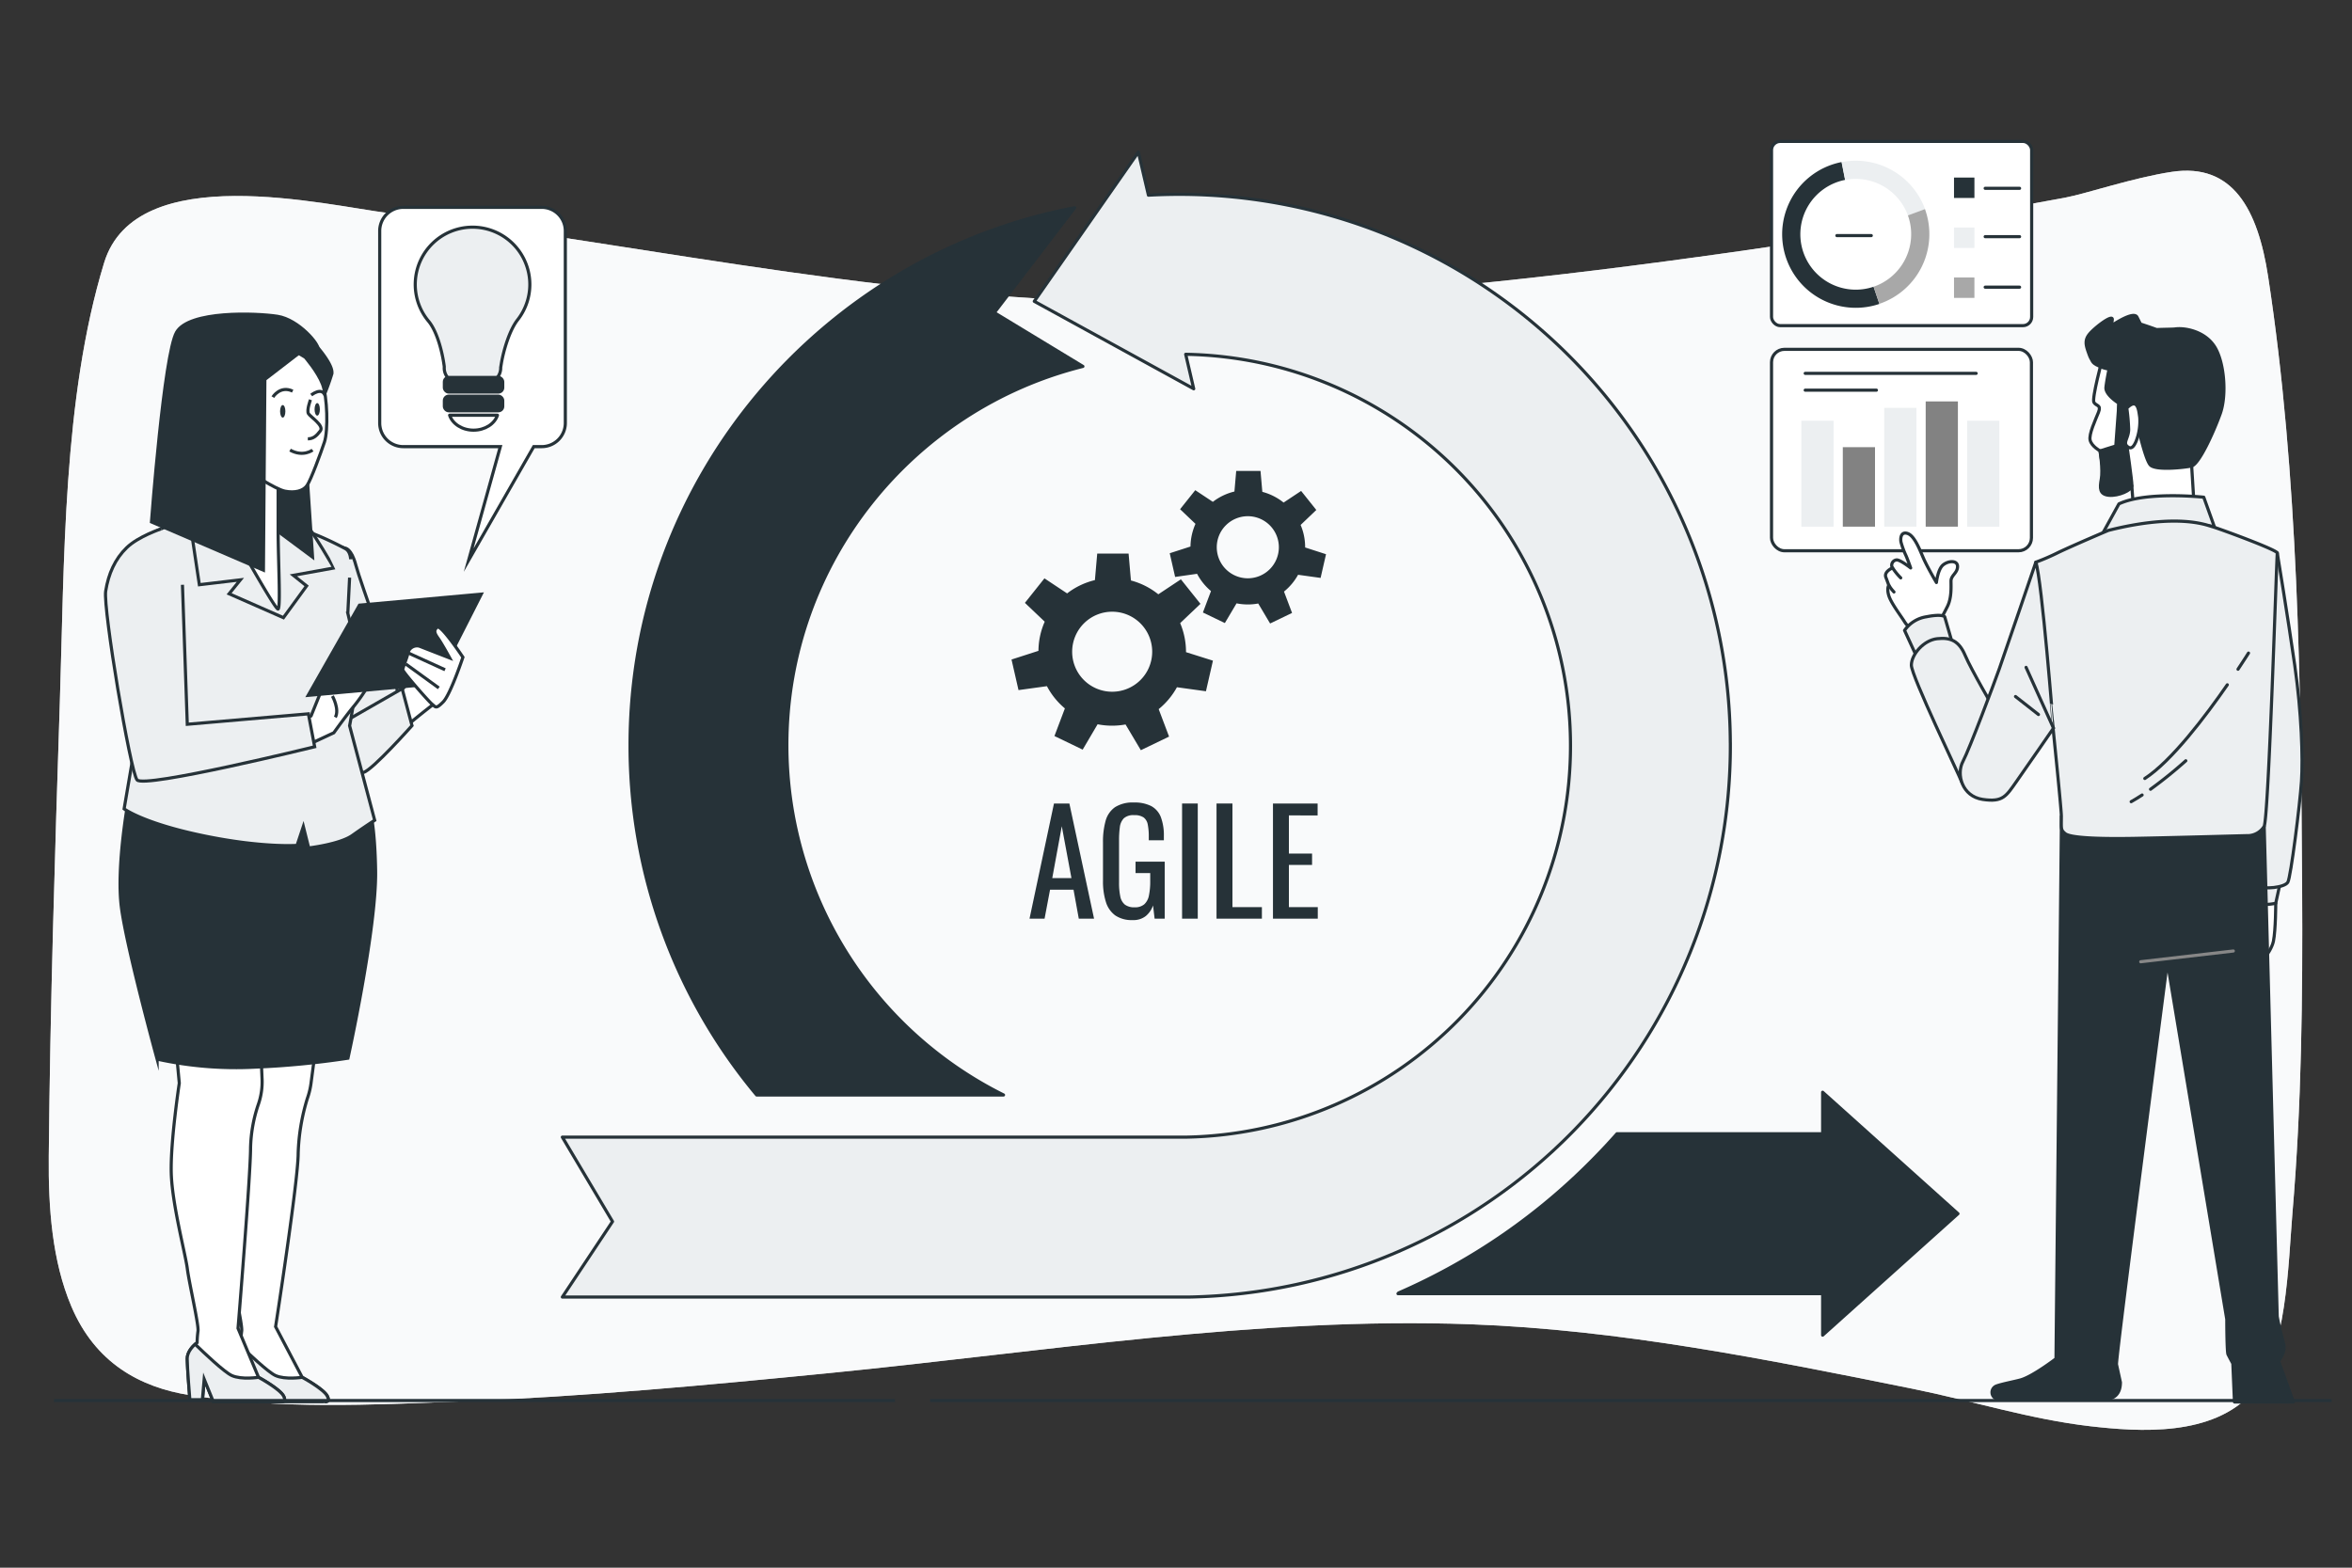 <svg xmlns="http://www.w3.org/2000/svg" viewBox="0 0 750 500"><rect x="0" y="0" width="750" height="500" fill="#333333" stroke="none"/><g id="freepik--background-simple--inject-62"><path d="M692.6,54.8c-12.35,1.85-27.43,7-34.13,8.25q-52.9,9.83-106,17.37C494.91,88.56,437.09,95,379.34,96.23,293.39,98.13,209.07,78.38,124.18,68c-20.19-2.46-80.87-17.47-91,15.87C20,127.12,20.54,179.06,19.07,224.26c-1.56,48.21-3.07,96.37-3.52,144.52-.16,16.49,1.09,33.43,7.19,47.85,7.64,18.05,21.83,25.8,37.68,28.33,28.68,4.56,57.85,3.12,86.81,2,39.16-1.54,78.31-5.18,117.41-9.05,67.69-6.7,136.52-18,204.28-15.55,47.57,1.74,94.36,11.15,141,20.58,18.9,3.82,37.45,9.73,56.6,11.94,15.52,1.78,39.22,3.51,52-11.06C729.23,431.57,729.66,403,731,387c2.93-34.44,3.3-69.14,3.1-103.61-.38-64.59-1.14-131.78-10.83-195.09C720,66.8,712,51.9,692.6,54.8Z" style="fill:#ECEFF1"></path><path d="M692.6,54.8c-12.35,1.85-27.43,7-34.13,8.25q-52.9,9.83-106,17.37C494.91,88.56,437.09,95,379.34,96.23,293.39,98.13,209.07,78.38,124.18,68c-20.19-2.46-80.87-17.47-91,15.87C20,127.12,20.54,179.06,19.07,224.26c-1.56,48.21-3.07,96.37-3.52,144.52-.16,16.49,1.09,33.43,7.19,47.85,7.64,18.05,21.83,25.8,37.68,28.33,28.68,4.56,57.85,3.12,86.81,2,39.16-1.54,78.31-5.18,117.41-9.05,67.69-6.7,136.52-18,204.28-15.55,47.57,1.74,94.36,11.15,141,20.58,18.9,3.82,37.45,9.73,56.6,11.94,15.52,1.78,39.22,3.51,52-11.06C729.23,431.57,729.66,403,731,387c2.93-34.44,3.3-69.14,3.1-103.61-.38-64.59-1.14-131.78-10.83-195.09C720,66.8,712,51.9,692.6,54.8Z" style="fill:#fff;opacity:0.7"></path></g><g id="freepik--speech-bubble--inject-62"><path d="M172.75,66.13H128.61a7.53,7.53,0,0,0-7.53,7.53v61.26a7.53,7.53,0,0,0,7.53,7.53h30.93l-10.09,36.2,20.75-36.2h2.55a7.53,7.53,0,0,0,7.52-7.53V73.66A7.53,7.53,0,0,0,172.75,66.13Z" style="fill:#fff;stroke:#263238;stroke-miterlimit:10"></path><path d="M158.59,120.39a4.78,4.78,0,0,0,1.07-3.19l.24-1.46c.71-4.11,2.59-10.46,5.17-13.75a18.27,18.27,0,1,0-28.41.45c2.81,3.37,4.44,10.12,5,14.46l0,.3a4.76,4.76,0,0,0,1.12,3.25" style="fill:#ECEFF1;stroke:#263238;stroke-linecap:round;stroke-linejoin:round"></path><rect x="141.7" y="120.39" width="18.61" height="4.65" rx="1.4" style="fill:#263238;stroke:#263238;stroke-linecap:round;stroke-linejoin:round"></rect><rect x="141.7" y="126.36" width="18.61" height="4.65" rx="1.4" style="fill:#263238;stroke:#263238;stroke-linecap:round;stroke-linejoin:round"></rect><path d="M143.37,132.43c.91,2.75,4,4.77,7.63,4.77s6.72-2,7.63-4.77Z" style="fill:none;stroke:#263238;stroke-linecap:round;stroke-linejoin:round"></path></g><g id="freepik--Charts--inject-62"><rect x="564.9" y="45.1" width="82.95" height="58.76" rx="2.77" style="fill:#fff;stroke:#263238;stroke-linecap:round;stroke-linejoin:round"></rect><path d="M591.77,98.17a23.46,23.46,0,0,1-4.54-46.48l1.12,5.69a17.67,17.67,0,1,0,9.09,34.07l1.86,5.48A23.4,23.4,0,0,1,591.77,98.17Z" style="fill:#263238"></path><path d="M608.39,68.7a17.71,17.71,0,0,0-20-11.32l-1.12-5.69a23.76,23.76,0,0,1,4.54-.43,23.51,23.51,0,0,1,22.06,15.47Z" style="fill:#ECEFF1"></path><path d="M599.3,96.93l-1.86-5.48A17.72,17.72,0,0,0,608.39,68.7l5.44-2a23.46,23.46,0,0,1-14.53,30.2Z" style="fill:#a8a8a8"></path><rect x="623.09" y="56.63" width="6.51" height="6.51" style="fill:#263238"></rect><rect x="623.09" y="72.57" width="6.51" height="6.51" style="fill:#ECEFF1"></rect><rect x="623.09" y="88.5" width="6.51" height="6.51" style="fill:#a8a8a8"></rect><line x1="633.03" y1="60.06" x2="644" y2="60.06" style="fill:none;stroke:#263238;stroke-linecap:round;stroke-linejoin:round"></line><line x1="633.03" y1="75.48" x2="644" y2="75.48" style="fill:none;stroke:#263238;stroke-linecap:round;stroke-linejoin:round"></line><line x1="585.74" y1="75.14" x2="596.71" y2="75.14" style="fill:none;stroke:#263238;stroke-linecap:round;stroke-linejoin:round"></line><line x1="633.03" y1="91.59" x2="644" y2="91.59" style="fill:none;stroke:#263238;stroke-linecap:round;stroke-linejoin:round"></line><rect x="564.9" y="111.42" width="82.88" height="64.24" rx="4.11" style="fill:#fff;stroke:#263238;stroke-linecap:round;stroke-linejoin:round"></rect><rect x="574.41" y="134.18" width="10.27" height="33.8" style="fill:#ECEFF1"></rect><rect x="587.63" y="142.62" width="10.27" height="25.35" style="fill:#828282"></rect><rect x="600.84" y="130.08" width="10.27" height="37.89" style="fill:#ECEFF1"></rect><rect x="614.06" y="128.03" width="10.27" height="39.94" style="fill:#828282"></rect><rect x="627.28" y="134.18" width="10.27" height="33.8" style="fill:#ECEFF1"></rect><line x1="575.64" y1="119.08" x2="630.15" y2="119.08" style="fill:none;stroke:#263238;stroke-linecap:round;stroke-linejoin:round"></line><line x1="575.64" y1="124.44" x2="598.35" y2="124.44" style="fill:none;stroke:#263238;stroke-linecap:round;stroke-linejoin:round"></line></g><g id="freepik--Gears--inject-62"><path d="M375.3,219.19l9.25,1.28,2.23-9.76L378.19,208s0,0,0-.08a23.56,23.56,0,0,0-1.86-9.18l6.47-6.15-6.24-7.82-7.2,4.78a23.33,23.33,0,0,0-8.73-4.41l-.75-8.59h-10l-.74,8.47a23.41,23.41,0,0,0-8.86,4.24l-7.23-4.8-6.23,7.82,6.32,6a23.44,23.44,0,0,0-2,9.3l-8.59,2.77,2.23,9.75,9.06-1.25a23.44,23.44,0,0,0,5.73,7.09l-3.33,8.81,9,4.34L350,231a23.87,23.87,0,0,0,8.91.06l4.88,8.21,9-4.34-3.31-8.76A23.81,23.81,0,0,0,375.3,219.19Zm-33.41-11.32a12.76,12.76,0,1,1,12.75,12.75A12.75,12.75,0,0,1,341.89,207.87Z" style="fill:#263238"></path><path d="M413.93,183.32l7.18,1,1.73-7.56-6.66-2.15v-.06a18.11,18.11,0,0,0-1.44-7.12l5-4.78-4.84-6.07-5.59,3.71a18.25,18.25,0,0,0-6.78-3.42l-.58-6.67H394.2l-.57,6.57a18.28,18.28,0,0,0-6.88,3.29l-5.61-3.72-4.84,6.07,4.91,4.67a18.36,18.36,0,0,0-1.59,7.23L373,176.45l1.72,7.56,7-1a18.29,18.29,0,0,0,4.44,5.51l-2.58,6.83,7,3.37,3.73-6.29a18.44,18.44,0,0,0,3.59.36,18.22,18.22,0,0,0,3.32-.31l3.79,6.38,7-3.37-2.57-6.81A18.27,18.27,0,0,0,413.93,183.32ZM388,174.54a9.9,9.9,0,1,1,9.9,9.9A9.9,9.9,0,0,1,388,174.54Z" style="fill:#263238"></path></g><g id="freepik--Text--inject-62"><path d="M328.29,293l7.8-36.73H341L348.87,293H344l-1.68-9.25h-7.48L333.09,293Zm7.25-12.93h6.12l-3.08-16.55Z" style="fill:#263238"></path><path d="M361.16,293.45a9.32,9.32,0,0,1-5.51-1.47,8.3,8.3,0,0,1-3-4.29,21.64,21.64,0,0,1-.93-6.76V268.65a24.55,24.55,0,0,1,.84-6.88,7.81,7.81,0,0,1,3-4.33,10.49,10.49,0,0,1,6-1.49,11.58,11.58,0,0,1,5.56,1.15,6.77,6.77,0,0,1,3.06,3.54,16.43,16.43,0,0,1,.95,6V268h-4.81v-1.13A19.22,19.22,0,0,0,366,263a3.66,3.66,0,0,0-1.29-2.26,5,5,0,0,0-3.06-.75,4.48,4.48,0,0,0-3.29,1,4.93,4.93,0,0,0-1.27,2.84,30.52,30.52,0,0,0-.25,4.05v13.61a20.91,20.91,0,0,0,.39,4.4,4.47,4.47,0,0,0,1.47,2.63,4.92,4.92,0,0,0,3.09.86,4.54,4.54,0,0,0,3.08-.95,5.11,5.11,0,0,0,1.5-2.82,22.07,22.07,0,0,0,.41-4.62v-2.54h-4.68v-3.63h9.3V293h-3.22l-.5-4.22a7.61,7.61,0,0,1-2.27,3.35A6.31,6.31,0,0,1,361.16,293.45Z" style="fill:#263238"></path><path d="M376.94,293V256.27h5V293Z" style="fill:#263238"></path><path d="M387.92,293V256.27H393v33.05h9.39V293Z" style="fill:#263238"></path><path d="M405.92,293V256.27h14.24v3.8H411v12.16h7.39v3.63H411v13.46h9.21V293Z" style="fill:#263238"></path></g><g id="freepik--Arrows--inject-62"><path d="M551.77,236.88A175.88,175.88,0,0,1,379.2,413.68q-1.63,0-3.3,0H179.32l16-24.08-16-26.92H375.9c.79,0,1.57,0,2.35,0A124.86,124.86,0,0,0,378.09,113L380.65,124l-50.84-27.9L363,48.52l3.21,13.73c3.23-.17,6.46-.27,9.68-.27a175.73,175.73,0,0,1,175.87,174.9Z" style="fill:#ECEFF1;stroke:#263238;stroke-linecap:round;stroke-linejoin:round"></path><path d="M624.35,387.1,581.2,348.36V361.6H515.62c-2.26,2.55-4.59,5.07-7,7.52A197.64,197.64,0,0,1,446,412.37l-.21.23H581.2v13.23Z" style="fill:#263238;stroke:#263238;stroke-linecap:round;stroke-linejoin:round"></path><path d="M250.91,237.71c0-58.28,40.24-107.32,94.4-120.85L317.07,99.73l25.62-33.48c-80.64,15.38-141.78,86.41-141.78,171.46a173.78,173.78,0,0,0,40.37,111.52H320A124.68,124.68,0,0,1,250.91,237.71Z" style="fill:#263238;stroke:#263238;stroke-linecap:round;stroke-linejoin:round"></path></g><g id="freepik--character-2--inject-62"><path d="M670.36,114.58s-3.38,12.56-2.65,13.77,2.41.72,1.45,3.14-3.14,7-2.66,8.93,3.14,3.38,3.14,3.38,1.21,8.7,2.41,10.39,7.73.73,7.73.73l.49,6.52,19.32-1.21-.72-11.59-1-35.75Z" style="fill:#fff;stroke:#263238;stroke-linecap:round;stroke-linejoin:round"></path><path d="M706.11,110.47c-3.14-4.83-9.42-6-12.56-5.55-.55.08-2.86.09-5.88.19-2.3-.86-5.14-1.77-5.14-1.77l-1.09-2.18c-1.08-2.17-8.16,2.72-8.16,2.72l.28-1.9c.27-1.9-5.17,2.18-7.08,4.35s-1.36,3.81-.27,6.8a8.44,8.44,0,0,0,.82,1.7,2.61,2.61,0,0,0,1.2,1.32,2.23,2.23,0,0,0,.68.36,10.86,10.86,0,0,0,3.63,1.21s-.73,3.38-1,5.79,4.11,5.08,4.11,5.08-.24,3.62.24,4.83,1.69,1.45,2.41.48,1.21-5.55,1.94-3.62,3.62,16.42,5.55,18.11,10.63.73,13,.25,7-10.63,9.18-16.67S709.25,115.3,706.11,110.47Z" style="fill:#263238;stroke:#263238;stroke-linecap:round;stroke-linejoin:round"></path><path d="M675.68,128.59l-1,13.65-5,1.56s.92,6.06.38,9-.55,4.9,2.45,5.17,7.29-1.59,7.31-3.1-1.59-12.68-1.59-12.68l2.08-12Z" style="fill:#263238;stroke:#263238;stroke-linecap:round;stroke-linejoin:round"></path><path d="M678.19,130.16a61.29,61.29,0,0,1,.59,6.78c0,2.65-1.77,4.13-.59,5.3s2.06.59,2.95-1.47a17.55,17.55,0,0,0,1.18-7.67C682,131,681.73,126.62,678.19,130.16Z" style="fill:#fff;stroke:#263238;stroke-linecap:round;stroke-linejoin:round"></path><path d="M675.68,160.71l-5.32,9.66s13.29-3.86,20.54-3.86A99.24,99.24,0,0,1,706.11,168l-3.38-9.42S684.37,156.61,675.68,160.71Z" style="fill:#ECEFF1;stroke:#263238;stroke-linecap:round;stroke-linejoin:round"></path><path d="M725.68,288.09s0,8.46-.73,12.08-5.55,9.18-7.48,10.14-4.35,1.21-4.84,0-1.2-.72-.48-7S715.53,285,715.53,285Z" style="fill:#fff;stroke:#263238;stroke-linecap:round;stroke-linejoin:round"></path><path d="M716.51,291.13s-.55,4,.18,5.84a27.49,27.49,0,0,0,2,3.84,9.13,9.13,0,0,1-2.92,4.56L713.59,307" style="fill:none;stroke:#263238;stroke-linecap:round;stroke-linejoin:round"></path><path d="M714.68,299.53a17.4,17.4,0,0,0,4,1.28" style="fill:none;stroke:#263238;stroke-linecap:round;stroke-linejoin:round"></path><path d="M727.37,280.36l-1.69,7.73a18.76,18.76,0,0,1-6.28.24,4.8,4.8,0,0,1-3.87-3.38l.73-6.76Z" style="fill:#ECEFF1;stroke:#263238;stroke-linecap:round;stroke-linejoin:round"></path><path d="M726.18,176.41s3.38,20.53,5.56,35.75,2.63,29.71,2.15,37-3.38,30.52-4.35,32.21-7.49,2.41-10.14,1.21-3.87-2.66-3.87-7.25S718,227.86,718,227.86Z" style="fill:#ECEFF1;stroke:#263238;stroke-linecap:round;stroke-linejoin:round"></path><path d="M726.6,434.11s2.23-2.75,1.65-5.26c-.37-1.62-1.47-5.42-2.1-9L722,263.61l-64.64-3.3-1.75,173.05s-7.33,5.62-11.24,6.74c-1.83.52-5.92,1.28-7.74,1.95a2.16,2.16,0,0,0,.68,4.19h33.84c3.36,0,5-2,5-5.35,0,0-1.26-5.73-1.26-5.77,0-3.91,16.23-128.36,16.23-128.36l18.95,114c0,2,.05,10.5.39,11.19s1.15,2.19,1.54,2.92l.52,12.28h18.78Z" style="fill:#263238;stroke:#263238;stroke-linecap:round;stroke-linejoin:round"></path><line x1="682.63" y1="306.74" x2="712.15" y2="303.31" style="fill:none;stroke:#878787;stroke-linecap:round;stroke-linejoin:round"></line><path d="M672.3,169.17s-10.81,4.59-15.88,7a73.26,73.26,0,0,1-7.24,3.14s8.14,76.9,8.14,81-.24,4.35,1.21,5.56,8.94,1.76,22.23,1.52,35.16-.88,36.37-.88a6.23,6.23,0,0,0,4.83-2.9c1.45-2.17,4-86.23,4.22-87.2s-19.1-8-20.79-8.45S694.53,163.58,672.3,169.17Z" style="fill:#ECEFF1;stroke:#263238;stroke-linecap:round;stroke-linejoin:round"></path><path d="M710.24,218.41c-6.91,10-17.82,24.4-26.31,29.88" style="fill:none;stroke:#263238;stroke-linecap:round;stroke-linejoin:round"></path><path d="M717,208.29s-1.25,2-3.35,5.16" style="fill:none;stroke:#263238;stroke-linecap:round;stroke-linejoin:round"></path><path d="M683.07,253.56c-1.18.77-2.35,1.49-3.49,2.13" style="fill:none;stroke:#263238;stroke-linecap:round;stroke-linejoin:round"></path><path d="M697,242.64a142.41,142.41,0,0,1-11.24,9.08" style="fill:none;stroke:#263238;stroke-linecap:round;stroke-linejoin:round"></path><path d="M618.64,197.89s.93-1.63,2.33-4.42,1.16-6.28,1.16-8.14,2.09-2.56,2.09-4.65-3-1.86-4.65-.47-2.09,5.58-2.09,5.58-2.58-4.36-4-7.44c-1.23-2.77-2.94-7.53-5.27-8.23s-2.2,2.17-2,2.87a26.69,26.69,0,0,0,1.44,3.95c.53,1.08,1.62,4.2,1.62,4.2s-3.26-2.56-4.42-2.56a1.71,1.71,0,0,0-1.4,2.56s-2.79,1.17-2.09,3,.93,2.55.93,2.55-.7.93,0,3.26,3.72,6.28,4.89,8.14a9.87,9.87,0,0,0,2.55,2.79Z" style="fill:#fff;stroke:#263238;stroke-linecap:round;stroke-linejoin:round"></path><path d="M603.52,181.14a19.39,19.39,0,0,0,2.58,3.17" style="fill:none;stroke:#263238;stroke-linecap:round;stroke-linejoin:round"></path><path d="M602.36,186.72a10.84,10.84,0,0,0,1.58,2.08" style="fill:none;stroke:#263238;stroke-linecap:round;stroke-linejoin:round"></path><path d="M611.43,210l-4.11-8.94a10.38,10.38,0,0,1,7-4.35c5.08-1,5.8,0,5.8,0l2.66,9.18S614.08,206.61,611.43,210Z" style="fill:#ECEFF1;stroke:#263238;stroke-linecap:round;stroke-linejoin:round"></path><path d="M636.06,226.41s-7.48-12.8-9.42-17.39-4.59-5.79-8.93-5.31-8.22,5.07-8.22,8.45,15.28,35.16,16,37.1,6.23,4,9.85,1.79S639.45,237,636.06,226.41Z" style="fill:#ECEFF1;stroke:#263238;stroke-linecap:round;stroke-linejoin:round"></path><path d="M649.18,179.31s-10,29.37-11.65,34-9.44,25.46-11.61,29.57-.24,11.11,6.28,12.08,7.49-1,10.87-5.8,11.73-16.91,11.73-16.91S651.11,184.87,649.18,179.31Z" style="fill:#ECEFF1;stroke:#263238;stroke-linecap:round;stroke-linejoin:round"></path><line x1="654.8" y1="232.21" x2="646.07" y2="212.85" style="fill:none;stroke:#263238;stroke-linecap:round;stroke-linejoin:round"></line><line x1="642.7" y1="222.15" x2="650.02" y2="227.89" style="fill:none;stroke:#263238;stroke-linecap:round;stroke-linejoin:round"></line></g><g id="freepik--character-1--inject-62"><path d="M100.94,110.39s5.49,6.12,4.86,8.87a70.81,70.81,0,0,1-3.17,8.45l-13.31-16,7.6-4.65Z" style="fill:#263238;stroke:#263238;stroke-miterlimit:10"></path><path d="M110.06,174.84s2,0,3.41,5.4,12.52,35.55,13.37,40.67,2.56,9.38-1.14,11.94-10.81,4.15-14.23-.11-.84-6.14-3.11-18.94-4.27-25.88-4.27-33.27S109.21,174.56,110.06,174.84Z" style="fill:#ECEFF1;stroke:#263238;stroke-miterlimit:10"></path><path d="M133.21,214.4a149.82,149.82,0,0,0-10,11.79c-3.11,4.45-19,16.16-12.86,18.16s12.68-5,14.38-7.93S140.34,223,140.34,223Z" style="fill:#fff;stroke:#263238;stroke-miterlimit:10"></path><path d="M128.24,219.64l3.14,11.79s-12.57,14.14-15.45,14.92-4.19-6-5-7.85-.45-8.68-.45-8.68Z" style="fill:#ECEFF1;stroke:#263238;stroke-miterlimit:10"></path><path d="M70.25,336.36l.85,9.1s-2.84,18.77-2.56,28.73,4.55,25.87,5.12,30.42,3.7,17.92,3.41,19.91a29.76,29.76,0,0,0-.28,3.7s-3.13,2.27-3.13,5.12.86,13.08.86,13.08h4l.56-6.54L81.91,447h21.33s2.27.56,1.13-1.71-8-6-8-6l-8.49-16.16s7.2-46.47,7.2-55.28a66.07,66.07,0,0,1,2.94-17.55,23.77,23.77,0,0,0,1.15-4.76l1.06-8.06Z" style="fill:#fff;stroke:#263238;stroke-miterlimit:10"></path><path d="M104.37,445.28c-1.13-2.28-8-6-8-6s-5.4.85-8.53-.57c-2.41-1.1-8.85-7.24-11.7-10-.91.83-2.52,2.57-2.52,4.62,0,2.84.86,13.08.86,13.08h4l.56-6.54L81.91,447h21.33S105.51,447.55,104.37,445.28Z" style="fill:#ECEFF1;stroke:#263238;stroke-miterlimit:10"></path><path d="M56.32,336.36l.85,9.1s-2.85,18.77-2.56,28.73,4.55,25.87,5.12,30.42,3.69,17.92,3.41,19.91a29.76,29.76,0,0,0-.28,3.7s-3.13,2.27-3.13,5.12.85,13.08.85,13.08h4l.57-6.54L68,447H89.3s2.28.56,1.14-1.71-8-6-8-6l-6.54-15.64s4-48.79,4-57.6a46.24,46.24,0,0,1,2.54-14,21.68,21.68,0,0,0,1.13-7.87l-.29-6.71Z" style="fill:#fff;stroke:#263238;stroke-miterlimit:10"></path><path d="M90.44,445.28c-1.14-2.28-8-6-8-6s-5.41.85-8.53-.57c-2.41-1.1-8.86-7.24-11.7-10-.91.83-2.52,2.57-2.52,4.62,0,2.84.85,13.08.85,13.08h4l.57-6.54L68,447H89.3S91.58,447.55,90.44,445.28Z" style="fill:#ECEFF1;stroke:#263238;stroke-miterlimit:10"></path><path d="M41,254.75s-4,21.61-2.28,34.69,11.38,48.35,11.38,48.35a117.12,117.12,0,0,0,31.28,2.56,271.3,271.3,0,0,0,29.57-2.85s9.1-41.23,8.82-59.72-2.84-23-2.84-23l-73.66-6Z" style="fill:#263238;stroke:#263238;stroke-miterlimit:10"></path><path d="M111.48,184.23l-.57,11.37A141.33,141.33,0,0,1,113.76,211c.57,6-2.28,20.47-2.28,20.47l8,30.15s-3.13,2-7.11,4.83-13.94,4-13.94,4l-1.7-6.82-2,6s-11.1.85-30.15-3.13-25-8.53-25-8.53l5.68-33.27s-4-20.48-4.83-32.42,5.18-20.59,8.88-22.58,17.63-7.68,17.63-7.68,12.73,3.81,21.55,4.95,19.91,7.11,21.61,8,1.71,3.41,1.71,3.41" style="fill:#ECEFF1;stroke:#263238;stroke-miterlimit:10"></path><path d="M69,157.28s-6.54.84-7.81,2.74-.62,6.41-.62,6.41l3,20.06,13.08-1.55-3.59,4.44L90.38,197l7.39-10.13-4.22-3.38,12.88-2.33S96.08,162.35,90,158.54,69,157.28,69,157.28Z" style="fill:#ECEFF1;stroke:#263238;stroke-miterlimit:10"></path><polygon points="97.8 149.6 99.67 177.69 88.69 169.53 88.27 147.98 97.8 149.6" style="fill:#263238;stroke:#263238;stroke-miterlimit:10"></polygon><path d="M88.69,153.9v15.63c0,8.44.84,24.07,0,24.71s-16.48-27.88-18.17-30A18.72,18.72,0,0,1,68,160V144.6L88.26,148Z" style="fill:#fff;stroke:#263238;stroke-miterlimit:10"></path><path d="M97.32,113.93s4,4.61,5.53,8.6,1.84,14.76.61,18.45-4.3,12-5.53,13.83-4,2.46-7.07,1.84-11.37-6.15-11.37-6.15-1.84-30.73-1.23-32.88,14.45-6.46,14.45-6.46Z" style="fill:#fff;stroke:#263238;stroke-miterlimit:10"></path><path d="M91,131.19c0,1.11-.38,2-.84,2s-.85-.9-.85-2,.38-2,.85-2S91,130.08,91,131.19Z" style="fill:#263238"></path><path d="M102,130.56c0,1.11-.37,2-.84,2s-.85-.89-.85-2,.38-2,.85-2S102,129.45,102,130.56Z" style="fill:#263238"></path><path d="M99,127.5s-1.27,3.38-.64,4.43,5.07,3.8,3.8,5.49-2.32,2.54-4,2.54" style="fill:none;stroke:#263238;stroke-miterlimit:10"></path><path d="M99.67,143.55s-3,2.32-7.18,0" style="fill:none;stroke:#263238;stroke-miterlimit:10"></path><path d="M87,126.65s2.32-3.8,6.33-1.9" style="fill:none;stroke:#263238;stroke-miterlimit:10"></path><path d="M99.25,126s3.38-2.75,4.43.21" style="fill:none;stroke:#263238;stroke-miterlimit:10"></path><path d="M103.64,217.33l-4.44,11-6.79,3.51,2.31,7.34,11.73-5.47s4-5.62,6.55-8.66a53.54,53.54,0,0,0,4.91-7.25Z" style="fill:#fff;stroke:#263238;stroke-miterlimit:10"></path><path d="M106,222s2.34,4.21.93,6.78" style="fill:#fff;stroke:#263238;stroke-miterlimit:10"></path><polygon points="114.63 193.01 98.26 221.78 138.96 218.04 153.46 189.5 114.63 193.01" style="fill:#263238;stroke:#263238;stroke-miterlimit:10"></polygon><path d="M51.42,168.66s-7.27,2.4-11,6S34.57,183,33.7,188.53s7.81,57.39,10,60.21,56.64-10.56,56.64-10.56l-2-10.51L59.72,231l-1.54-44.49" style="fill:#ECEFF1;stroke:#263238;stroke-miterlimit:10"></path><path d="M147.61,209.62s-7-10.53-8.18-9.59-.94,1.87.23,3.5,3.74,6.32,3.74,6.32-7.72-3-9.59-3.74a3,3,0,0,0-3.74,2.1c0,.94-1.64,4.68-1.64,5.38s8.19,10.06,9.36,11,1.17,1.64,3.51-.7S147.61,209.62,147.61,209.62Z" style="fill:#fff;stroke:#263238;stroke-miterlimit:10"></path><line x1="130.07" y1="208.21" x2="141.92" y2="213.61" style="fill:none;stroke:#263238;stroke-miterlimit:10"></line><line x1="129.41" y1="211.79" x2="139.92" y2="219.41" style="fill:none;stroke:#263238;stroke-miterlimit:10"></line><path d="M95.23,112.71,84.46,121,84,181.85,48.3,166.47s4-53.51,8-60.48,25.4-6.16,32.16-5.11S102,110,101.36,111.44,95.23,112.71,95.23,112.71Z" style="fill:#263238;stroke:#263238;stroke-miterlimit:10"></path></g><g id="freepik--Floor--inject-62"><line x1="296.58" y1="446.69" x2="743.51" y2="446.69" style="fill:none;stroke:#263238;stroke-miterlimit:10"></line><line x1="17.2" y1="446.69" x2="285.4" y2="446.69" style="fill:none;stroke:#263238;stroke-miterlimit:10"></line></g></svg>
